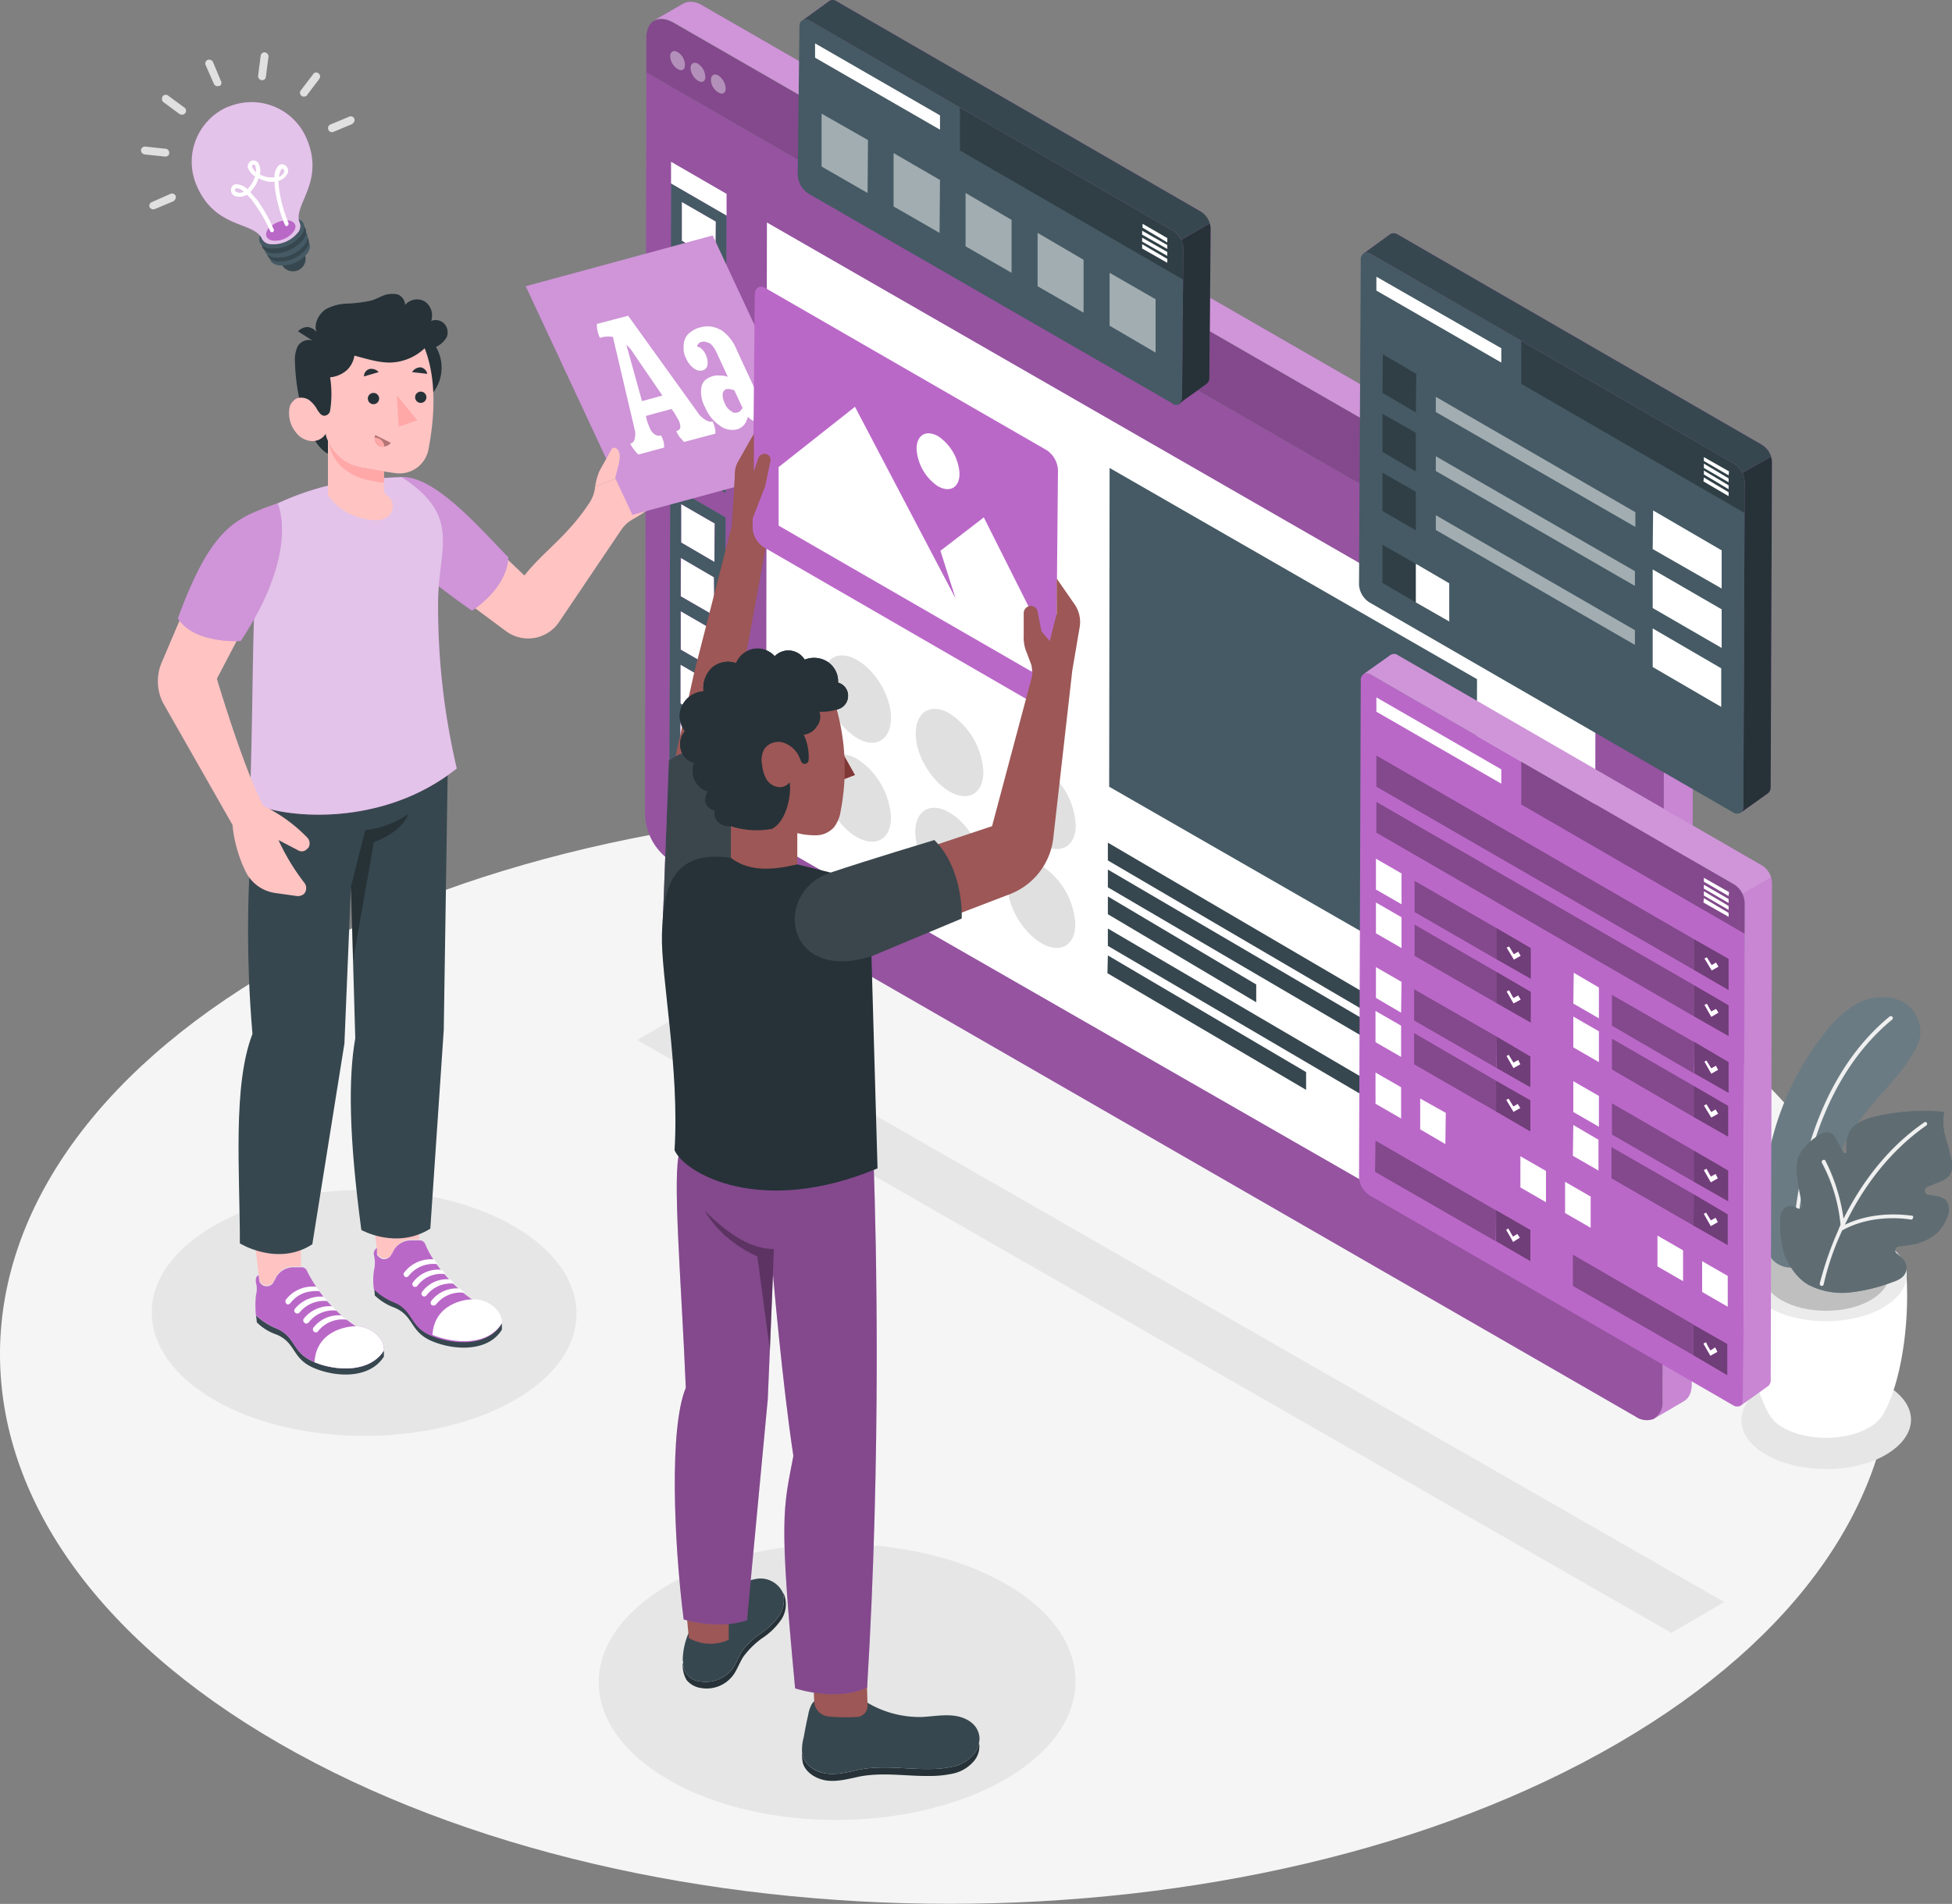 <svg xmlns="http://www.w3.org/2000/svg" viewBox="0 0 450 439"><rect x="0" y="0" width="450" height="439" fill="#808080" stroke="none"/><defs><style>.cls-1{fill:#f5f5f5;}.cls-2{fill:#e6e6e6;}.cls-3{fill:#37474f;}.cls-4{fill:#455a64;}.cls-5{fill:#ba68c8;}.cls-24,.cls-6{opacity:0.6;}.cls-11,.cls-14,.cls-24,.cls-27,.cls-7{fill:#fff;}.cls-8{fill:#e0e0e0;}.cls-9{fill:#ebebeb;}.cls-10{opacity:0.15;}.cls-11,.cls-13{opacity:0.2;}.cls-12{fill:#f0f0f0;}.cls-14,.cls-15,.cls-18{opacity:0.3;}.cls-16{opacity:0.39;}.cls-17{isolation:isolate;}.cls-19{opacity:0.5;}.cls-20{fill:#263238;}.cls-21{fill:none;}.cls-22{opacity:0.4;}.cls-23{fill:#ffc3c2;}.cls-25{fill:#ffa8a7;}.cls-26{fill:#9c5756;}.cls-27{opacity:0.1;}.cls-28{fill:#f28f8f;}.cls-29{fill:#803837;}</style></defs><g id="Character_2" data-name="Character 2"><path class="cls-1" d="M371.9,223.3c-85.5-49.3-223.6-49.3-308.5,0s-84.5,129.4,1,178.7,223.6,49.3,308.5,0S457.4,272.7,371.9,223.3Z"/><path class="cls-2" d="M407.2,319.4c7.7-4.5,20.1-4.5,27.7,0s7.5,11.5-.1,16-20.1,4.4-27.7,0S399.6,323.8,407.2,319.4Z"/><path class="cls-2" d="M118.4,282.7c-19.2-11.1-50.1-11.1-69.2,0s-18.9,29,.2,40.1,50.2,11,69.3,0S137.6,293.8,118.4,282.7Z"/><path class="cls-2" d="M154.3,365.3c21.5-12.4,56.3-12.4,77.7,0s21.2,32.6-.3,45-56.3,12.5-77.7,0S132.7,377.8,154.3,365.3Z"/><polygon class="cls-2" points="146.9 239.8 385.3 376.5 397.5 369.4 159.1 232.7 146.9 239.8"/><g id="freepik--light-bulb--inject-77"><g id="freepik--Idea--inject-77"><g id="freepik--light--inject-77"><path class="cls-3" d="M70.2,58.5A2.9,2.9,0,1,1,66.4,57a2.9,2.9,0,0,1,3.8,1.5Z"/><path class="cls-4" d="M64.4,61.2c-2.2-.3-2.9-1.9-1.6-3.7a7.6,7.6,0,0,1,6.4-2.7c2.2.3,2.9,1.9,1.6,3.7A7.6,7.6,0,0,1,64.4,61.2Z"/><path class="cls-3" d="M63.9,60.3c-2.3-.3-3-2-1.6-3.8a7.8,7.8,0,0,1,6.6-2.8c2.2.3,3,2,1.6,3.8A7.9,7.9,0,0,1,63.9,60.3Z"/><path class="cls-4" d="M63.4,59.4c-2.4-.3-3.1-2.1-1.7-3.9a8.1,8.1,0,0,1,6.8-2.9c2.4.3,3.1,2,1.7,3.9A8.1,8.1,0,0,1,63.4,59.4Z"/><path class="cls-3" d="M62.8,58.4c-2.4-.3-3.2-2.1-1.7-4.1a8.5,8.5,0,0,1,7-3c2.4.3,3.2,2.1,1.7,4.1A8.8,8.8,0,0,1,62.8,58.4Z"/><path class="cls-4" d="M62.3,57.3c-2.5-.3-3.3-2.1-1.8-4.1a8.6,8.6,0,0,1,7.2-3c2.4.3,3.2,2.1,1.7,4.1A8.4,8.4,0,0,1,62.3,57.3Z"/><path class="cls-5" d="M52.6,24.6a13.8,13.8,0,0,0-7.3,18.1h0C49.6,52.9,58.6,51,60.4,55.1a2.4,2.4,0,0,0,2,1.2,7.3,7.3,0,0,0,6.2-2.6,2.2,2.2,0,0,0,.5-2.3h0C67.4,47.3,75,42.1,70.7,32a13.8,13.8,0,0,0-18-7.4Z"/><g class="cls-6"><path class="cls-7" d="M52.6,24.6a13.8,13.8,0,0,0-7.3,18.1h0C49.6,52.9,58.6,51,60.4,55.1a2.4,2.4,0,0,0,2,1.2,7.3,7.3,0,0,0,6.2-2.6,2.2,2.2,0,0,0,.5-2.3h0C67.4,47.3,75,42.1,70.7,32a13.8,13.8,0,0,0-18-7.4Z"/></g><path class="cls-5" d="M63,55.5c-1.6-.2-2.1-1.4-1.2-2.7a6,6,0,0,1,4.7-2c1.6.3,2.1,1.4,1.1,2.7A5.4,5.4,0,0,1,63,55.5Z"/><path class="cls-7" d="M66.3,52.1a.5.5,0,0,1-.6-.2,33.9,33.9,0,0,1-2.2-7.7,16.4,16.4,0,0,1-.2-2.3,6.6,6.6,0,0,1-1.4,0,10.5,10.5,0,0,1-2.3-.8,6.5,6.5,0,0,1-1.1,2.2l-.8,1L59.2,46a33.8,33.8,0,0,1,3.9,6.9.4.4,0,0,1-.8.4,34.5,34.5,0,0,0-3.9-6.7,8,8,0,0,0-1.5-1.7,3.2,3.2,0,0,1-2.7.3,1.4,1.4,0,0,1-.9-1.7,1.2,1.2,0,0,1,.9-1A3.6,3.6,0,0,1,57,43.6a3.6,3.6,0,0,0,.8-.9,7.5,7.5,0,0,0,1-2,4.1,4.1,0,0,1-1.7-2.2,1.6,1.6,0,0,1,.8-1.4,1.4,1.4,0,0,1,1.6.4,3.6,3.6,0,0,1,.4,2.7,5.7,5.7,0,0,0,2.2.7h1.2a3.5,3.5,0,0,1,1-2.8,1.2,1.2,0,0,1,1.4,0,1.5,1.5,0,0,1,.6,1.9,3.3,3.3,0,0,1-2.1,1.7,17.9,17.9,0,0,0,.2,2.3,32.7,32.7,0,0,0,2.1,7.4.5.5,0,0,1-.2.6ZM54.4,43.4c-.1.1-.2.2-.2.3a.5.5,0,0,0,.4.6,1.8,1.8,0,0,0,1.6-.1,2.5,2.5,0,0,0-1.8-.8Zm9.9-2.6a2.5,2.5,0,0,0,1.2-1.1c0-.1.1-.5-.2-.7s-.3-.1-.4,0S64.4,39.8,64.3,40.8Zm-6-2.8a.5.5,0,0,0-.2.4h0a3,3,0,0,0,.9,1.3,3,3,0,0,0-.2-1.6.4.4,0,0,0-.5-.1Z"/></g><path class="cls-8" d="M50.7,19.8h-.2a.9.9,0,0,1-1.2-.5l-1.9-4.3a.9.9,0,0,1,.5-1.2h0a1,1,0,0,1,1.2.5l1.8,4.3A.9.9,0,0,1,50.7,19.8Z"/><path class="cls-8" d="M42.5,26.3a1.1,1.1,0,0,1-1.1,0l-3.8-2.8a1.1,1.1,0,0,1-.1-1.3.9.9,0,0,1,1.2-.2l3.8,2.8a.9.9,0,0,1,.2,1.3C42.6,26.1,42.6,26.2,42.5,26.3Z"/><path class="cls-8" d="M38.7,35.9a.8.8,0,0,1-.7.2l-4.7-.5a1,1,0,0,1-.8-1,.9.9,0,0,1,1-.8l4.7.5a.9.9,0,0,1,.8,1A.6.6,0,0,1,38.7,35.9Z"/><path class="cls-8" d="M40.2,46.2l-.2.2-4.3,1.8a1,1,0,0,1-1.2-.4h0a.9.9,0,0,1,.5-1.2h0l4.3-1.9a.9.9,0,0,1,1.2.5,1,1,0,0,1-.3,1Z"/><path class="cls-8" d="M81.4,28.4c0,.1-.1.1-.2.2l-4.3,1.8a.9.9,0,0,1-1.2-.5.9.9,0,0,1,.5-1.2l4.3-1.8a.9.9,0,0,1,1.2.5,1,1,0,0,1-.3,1Z"/><path class="cls-8" d="M70.6,22.1a.9.9,0,0,1-1.3-1.2l2.9-3.8a.8.8,0,0,1,1.2-.2h0a.9.9,0,0,1,.2,1.3h0l-2.8,3.7A.2.2,0,0,1,70.6,22.1Z"/><path class="cls-8" d="M61,18.3a.9.9,0,0,1-1.3-.2.7.7,0,0,1-.2-.6l.6-4.7a.9.9,0,0,1,1.1-.7,1,1,0,0,1,.7.9l-.6,4.7A.9.9,0,0,1,61,18.3Z"/></g></g><path class="cls-7" d="M402.5,293.9l18.5.6,18.5-.6c.8,12.5-1.6,25.3-5,31.5h0a8.4,8.4,0,0,1-3.7,3.8c-5.4,3.1-14.3,3.1-19.7,0a8.5,8.5,0,0,1-3.7-3.9C404.1,319.1,401.7,306.4,402.5,293.9Z"/><path class="cls-9" d="M407.9,286.3c-7.2,4.2-7.3,11-.1,15.2s19,4.2,26.3,0,7.3-11,0-15.2S415.2,282.1,407.9,286.3Z"/><path class="cls-8" d="M410.8,288c-5.7,3.3-5.7,8.6-.1,11.8s14.8,3.3,20.5,0,5.7-8.5.1-11.8S416.5,284.7,410.8,288Z"/><g class="cls-10"><path d="M410.8,288c-5.7,3.3-5.7,8.6-.1,11.8s14.8,3.3,20.5,0,5.7-8.5.1-11.8S416.5,284.7,410.8,288Z"/></g><path class="cls-4" d="M430.5,256c3-3.8,6.5-7.1,9.2-11.1s3.5-5.9,2.7-9.1a8,8,0,0,0-6.5-5.7,12.2,12.2,0,0,0-8.7,1.9,26.3,26.3,0,0,0-6.6,6.3A65.4,65.4,0,0,0,406.8,285c.2,1.9.5,3.9,1.8,5.4a5.6,5.6,0,0,0,5.5,1.7c5.1-1.5,4.4-8.4,5.2-12.4a55,55,0,0,1,5.8-15.7A53.4,53.4,0,0,1,430.5,256Z"/><path class="cls-11" d="M430.5,256c3-3.8,6.5-7.1,9.2-11.1s3.5-5.9,2.7-9.1a8,8,0,0,0-6.5-5.7,12.2,12.2,0,0,0-8.7,1.9,26.3,26.3,0,0,0-6.6,6.3A65.4,65.4,0,0,0,406.8,285c.2,1.9.5,3.9,1.8,5.4a5.6,5.6,0,0,0,5.5,1.7c5.1-1.5,4.4-8.4,5.2-12.4a55,55,0,0,1,5.8-15.7A53.4,53.4,0,0,1,430.5,256Z"/><path class="cls-12" d="M413.8,287c.2-.1.3-.2.3-.4.4-8.1,3-35.8,22.1-51.5a.5.5,0,0,0,.1-.6.5.5,0,0,0-.7-.1c-19.3,15.9-22,43.9-22.3,52.1,0,.3.1.5.4.5Z"/><path class="cls-4" d="M411,287.8c.6,3.2,3.3,7.2,6.2,8.6a17,17,0,0,0,9.4,1.6,39.9,39.9,0,0,0,9.5-2.3c1.5-.5,3.2-1.2,3.4-3.1a3.3,3.3,0,0,0-1.1-2.6l-1-.9a.9.9,0,0,1,.5-1.7l2.7-.4a11.8,11.8,0,0,0,5.7-2.5,9.3,9.3,0,0,0,2.6-3.9,3.9,3.9,0,0,0-.3-3.9,5.6,5.6,0,0,0-2.1-.9l-2.1-.3a1,1,0,0,1-.2-1.8l2.9-1.2a6.1,6.1,0,0,0,2.2-1.3,4.6,4.6,0,0,0,.5-4,51.8,51.8,0,0,0-1.4-5.3,12.8,12.8,0,0,1-.2-5.5,48.7,48.7,0,0,0-16.1,1.1,12.3,12.3,0,0,0-4.4,1.9c-1.8,1.5-2.2,3.6-2,6a.4.4,0,0,1-.8.2l-1.9-3.4a2.1,2.1,0,0,0-2.8-.9,12.1,12.1,0,0,0-4.2,3.3,7.1,7.1,0,0,0-1.8,5.4,54.2,54.2,0,0,0,1.3,7.9.7.7,0,0,1-1.1.7h-.1a2.2,2.2,0,0,0-1.7-.5c-1.7.2-2.1,1.8-2.2,3.2A29.1,29.1,0,0,0,411,287.8Z"/><path class="cls-13" d="M411,287.8c.6,3.2,3.3,7.2,6.2,8.6a17,17,0,0,0,9.4,1.6,39.9,39.9,0,0,0,9.5-2.3c1.5-.5,3.2-1.2,3.4-3.1a3.3,3.3,0,0,0-1.1-2.6l-1-.9a.9.9,0,0,1,.5-1.7l2.7-.4a11.8,11.8,0,0,0,5.7-2.5,9.3,9.3,0,0,0,2.6-3.9,3.9,3.9,0,0,0-.3-3.9,5.6,5.6,0,0,0-2.1-.9l-2.1-.3a1,1,0,0,1-.2-1.8l2.9-1.2a6.1,6.1,0,0,0,2.2-1.3,4.6,4.6,0,0,0,.5-4,51.8,51.8,0,0,0-1.4-5.3,12.8,12.8,0,0,1-.2-5.5,48.7,48.7,0,0,0-16.1,1.1,12.3,12.3,0,0,0-4.4,1.9c-1.8,1.5-2.2,3.6-2,6a.4.4,0,0,1-.8.2l-1.9-3.4a2.1,2.1,0,0,0-2.8-.9,12.1,12.1,0,0,0-4.2,3.3,7.1,7.1,0,0,0-1.8,5.4,54.2,54.2,0,0,0,1.3,7.9.7.7,0,0,1-1.1.7h-.1a2.2,2.2,0,0,0-1.7-.5c-1.7.2-2.1,1.8-2.2,3.2A29.1,29.1,0,0,0,411,287.8Z"/><path class="cls-11" d="M411,287.8c.6,3.2,3.3,7.2,6.2,8.6a17,17,0,0,0,9.4,1.6,39.9,39.9,0,0,0,9.5-2.3c1.5-.5,3.2-1.2,3.4-3.1a3.3,3.3,0,0,0-1.1-2.6l-1-.9a.9.9,0,0,1,.5-1.7l2.7-.4a11.8,11.8,0,0,0,5.7-2.5,9.3,9.3,0,0,0,2.6-3.9,3.9,3.9,0,0,0-.3-3.9,5.6,5.6,0,0,0-2.1-.9l-2.1-.3a1,1,0,0,1-.2-1.8l2.9-1.2a6.1,6.1,0,0,0,2.2-1.3,4.6,4.6,0,0,0,.5-4,51.8,51.8,0,0,0-1.4-5.3,12.8,12.8,0,0,1-.2-5.5,48.7,48.7,0,0,0-16.1,1.1,12.3,12.3,0,0,0-4.4,1.9c-1.8,1.5-2.2,3.6-2,6a.4.4,0,0,1-.8.2l-1.9-3.4a2.1,2.1,0,0,0-2.8-.9,12.1,12.1,0,0,0-4.2,3.3,7.1,7.1,0,0,0-1.8,5.4,54.2,54.2,0,0,0,1.3,7.9.7.7,0,0,1-1.1.7h-.1a2.2,2.2,0,0,0-1.7-.5c-1.7.2-2.1,1.8-2.2,3.2A29.1,29.1,0,0,0,411,287.8Z"/><path class="cls-12" d="M419.5,296a78.5,78.5,0,0,1,4.4-12.6.4.4,0,0,1,.1-.3l.3-.7a37.6,37.6,0,0,0-4.3-14.3.5.5,0,0,1,.2-.6c.2-.1.5-.1.6.1A42.7,42.7,0,0,1,425,281c3.7-7.4,9.6-16,18.6-22.2a.4.4,0,0,1,.6.1.5.5,0,0,1-.1.6c-9.3,6.5-15.2,15.4-18.8,22.9,7.3-3.5,15-2.1,15.4-2.1s.4.3.3.5-.1.4-.3.4h-.2c-.1,0-8.5-1.6-15.8,2.5a61,61,0,0,0-4.3,12.5.5.5,0,0,1-.3.3h-.2C419.7,296.5,419.5,296.2,419.5,296Z"/><path class="cls-5" d="M383.3,323l.3-179.1a13.8,13.8,0,0,0-6.2-10.8L155.3,5.2c-1.8-1-3.3-1.1-4.5-.5L157.4.9h0c1.2-.7,2.8-.7,4.6.4L384.1,129.2a13.8,13.8,0,0,1,6.2,10.8L390,319.1c0,1.9-.6,3.2-1.7,3.9h0l-.3.2-6.5,3.8A4.4,4.4,0,0,0,383.3,323Z"/><path class="cls-14" d="M157.4.9h0c1.2-.7,2.8-.7,4.6.4L384.1,129.2a13.8,13.8,0,0,1,4.8,5.3l-6.8,3.9a12.8,12.8,0,0,0-4.7-5.3L155.3,5.2c-1.8-1-3.3-1.1-4.5-.5Z"/><path class="cls-11" d="M390.3,140,390,319.1c0,1.9-.6,3.2-1.7,3.9h0l-.3.2-6.5,3.8a4.4,4.4,0,0,0,1.8-4l.3-179.1a11.4,11.4,0,0,0-1.5-5.5l6.8-3.9A12.5,12.5,0,0,1,390.3,140Z"/><path class="cls-5" d="M383.6,152l-.3,171a4.4,4.4,0,0,1-1.8,4,.1.1,0,0,0-.1.1h0a4.5,4.5,0,0,1-4.4-.5L154.9,198.7a13.5,13.5,0,0,1-6.2-10.8L149,16.7Z"/><path class="cls-13" d="M383.6,152l-.3,171a4.4,4.4,0,0,1-1.8,4,.1.1,0,0,0-.1.1h0a4.5,4.5,0,0,1-4.4-.5L154.9,198.7a13.5,13.5,0,0,1-6.2-10.8L149,16.7Z"/><polygon class="cls-7" points="176.6 193.4 176.8 51.3 367.8 161.1 367.6 303 176.6 193.4"/><polygon class="cls-4" points="255.7 181.4 255.8 107.9 340.5 156.6 340.3 230 255.7 181.4"/><path class="cls-5" d="M149,8.8c0-2,.7-3.4,1.8-4h0c1.2-.6,2.7-.5,4.5.5L377.4,133.1a13.8,13.8,0,0,1,6.2,10.8V152L149,16.7Z"/><path class="cls-15" d="M149,8.8c0-2,.7-3.4,1.8-4h0c1.2-.6,2.7-.5,4.5.5L377.4,133.1a13.8,13.8,0,0,1,6.2,10.8V152L149,16.7Z"/><g class="cls-16"><path class="cls-7" d="M165.6,17.4c-.9-.5-1.7-.1-1.7,1a3.4,3.4,0,0,0,1.7,2.9c.9.6,1.7.2,1.7-.9A4,4,0,0,0,165.6,17.4Z"/><path class="cls-7" d="M160.9,14.7c-.9-.5-1.7-.1-1.7,1a3.7,3.7,0,0,0,1.7,2.9c1,.6,1.7.2,1.7-.9A3.8,3.8,0,0,0,160.9,14.7Z"/><path class="cls-7" d="M156.2,12c-.9-.5-1.7-.1-1.7,1a3.7,3.7,0,0,0,1.7,2.9c1,.6,1.7.2,1.7-.9A3.5,3.5,0,0,0,156.2,12Z"/></g><polygon class="cls-7" points="164.9 75.8 164.9 84.7 164.9 75.8 164.9 75.8"/><polygon class="cls-7" points="164.9 88.2 157.1 83.7 157.1 83.7 164.9 88.2 164.8 97.1 164.8 97.1 164.9 88.2"/><polygon class="cls-7" points="157.1 96 164.8 100.5 164.8 100.5 157.1 96 157.1 96"/><polygon class="cls-7" points="164.7 145.4 156.9 140.9 156.9 140.9 164.7 145.4 164.7 145.4"/><polygon class="cls-7" points="157.2 55.5 164.9 60 157.2 55.5 157.2 55.5"/><polygon class="cls-7" points="160.5 60.9 164.9 63.5 164.9 72.4 164.9 63.5 160.5 60.9"/><polygon class="cls-7" points="157.1 67.9 164.9 72.4 157.1 67.9 157.1 67.9"/><polygon class="cls-7" points="157.1 80.2 164.9 84.7 157.1 80.2 157.1 80.2"/><polygon class="cls-7" points="160.2 155.2 164.7 157.7 164.6 166.7 164.6 166.7 164.7 157.7 160.2 155.2"/><polygon class="cls-7" points="157 116.2 164.8 120.7 164.8 120.7 157 116.2 157 116.2"/><polygon class="cls-7" points="157 128.6 164.7 133.1 164.7 133.1 157 128.6 157 128.6"/><polygon class="cls-7" points="157.1 71.3 164.9 75.8 164.9 84.7 157.1 80.2 157.1 71.3"/><polygon class="cls-7" points="164.8 97.1 157.1 92.6 157.1 83.7 164.9 88.2 164.8 97.1"/><polygon class="cls-7" points="157 128.6 164.7 133.1 164.7 142 156.9 137.5 157 128.6"/><polygon class="cls-7" points="164.7 154.3 156.9 149.8 156.9 140.9 164.7 145.4 164.7 154.3"/><polygon class="cls-7" points="157 116.2 164.8 120.7 164.7 129.6 157 125.1 157 116.2"/><path class="cls-5" d="M154.3,176l12.8,7.3.2-64-12.8-7.4Zm2.6-35.1,7.8,4.5h0v8.9l-7.8-4.5v-8.9Zm7.8-11.3-7.7-4.5v-8.9h0l7.8,4.5h0Zm0,12.4-7.8-4.5v-8.9h0l7.7,4.5h0Zm-.1,24.7h0l-7.7-4.5v-8.9l3.3,1.9,4.5,2.5v9Zm-7.8,7.8v-8.9l7.7,4.5V179Z"/><path class="cls-5" d="M154.5,106.4l12.8,7.3.2-64-12.8-7.4ZM164.9,60l-7.7-4.5h0V46.6l7.8,4.5Zm0,12.4-7.8-4.5h0V59l3.3,1.9,4.4,2.6Zm0,12.3-7.8-4.5h0V71.3l7.8,4.5h0Zm-.1,12.4h0l-7.7-4.5V83.7h0l7.8,4.5Zm0,12.3-7.8-4.5V96h0l7.7,4.5h0Z"/><path class="cls-4" d="M154.3,176l12.8,7.3.2-64-12.8-7.4Zm2.6-35.1,7.8,4.5h0v8.9l-7.8-4.5v-8.9Zm7.8-11.3-7.7-4.5v-8.9h0l7.8,4.5h0Zm0,12.4-7.8-4.5v-8.9h0l7.7,4.5h0Zm-.1,24.7h0l-7.7-4.5v-8.9l3.3,1.9,4.5,2.5v9Zm-7.8,7.8v-8.9l7.7,4.5V179Z"/><path class="cls-4" d="M154.5,106.4l12.8,7.3.2-64-12.8-7.4ZM164.9,60l-7.7-4.5h0V46.6l7.8,4.5Zm0,12.4-7.8-4.5h0V59l3.3,1.9,4.4,2.6Zm0,12.3-7.8-4.5h0V71.3l7.8,4.5h0Zm-.1,12.4h0l-7.7-4.5V83.7h0l7.8,4.5Zm0,12.3-7.8-4.5V96h0l7.7,4.5h0Z"/><polygon class="cls-7" points="157.1 67.9 157.2 59 160.5 60.9 164.9 63.5 164.9 72.4 157.1 67.9 157.1 67.9"/><polygon class="cls-7" points="154.7 42.3 154.7 37.3 167.5 44.7 167.5 49.7 154.7 42.3 154.7 42.3"/><polygon class="cls-7" points="157.2 55.5 157.2 46.6 165 51.1 164.9 60 157.2 55.5 157.2 55.5"/><polygon class="cls-7" points="157.1 96 157.1 96 164.8 100.5 164.8 100.5 164.8 109.4 157 104.9 157.1 96"/><polygon class="cls-7" points="156.9 162.2 156.9 153.3 160.2 155.2 164.7 157.7 164.6 166.7 164.6 166.7 156.9 162.2"/><polygon class="cls-7" points="164.6 170.1 164.6 179 156.8 174.5 156.9 165.6 164.6 170.1"/><polygon class="cls-3" points="320.8 232.6 320.8 236.7 255.4 198.4 255.4 194.3 320.8 232.6"/><g class="cls-17"><polygon class="cls-3" points="301.1 247.2 301.1 251.3 255.3 224.4 255.4 220.3 301.1 247.2"/><polygon class="cls-3" points="289.6 227 289.6 231.1 255.4 210.8 255.4 206.7 289.6 227"/><polygon class="cls-3" points="320.8 252.4 320.7 256.4 255.4 218.1 255.4 214.1 320.8 252.4"/><polygon class="cls-3" points="320.8 238.8 320.8 242.9 255.4 204.6 255.4 200.5 320.8 238.8"/></g><path class="cls-8" d="M197.6,175a17.2,17.2,0,0,1,7.8,13.5c0,5-3.5,7-7.9,4.5s-7.8-8.6-7.8-13.5S193.3,172.5,197.6,175Z"/><path class="cls-8" d="M197.6,152.2c4.4,2.5,7.9,8.6,7.8,13.5s-3.5,7-7.8,4.5a17.2,17.2,0,0,1-7.8-13.5C189.8,151.7,193.3,149.7,197.6,152.2Z"/><path class="cls-8" d="M218.9,164.5a17.2,17.2,0,0,1,7.8,13.5c0,5-3.5,7-7.8,4.5s-7.9-8.6-7.8-13.5S214.6,162,218.9,164.5Z"/><path class="cls-8" d="M240.1,199.6a17.2,17.2,0,0,1,7.8,13.5c0,4.9-3.5,6.9-7.8,4.4s-7.9-8.5-7.8-13.5S235.8,197.1,240.1,199.6Z"/><path class="cls-8" d="M240.2,176.8a17.2,17.2,0,0,1,7.8,13.5c0,4.9-3.6,6.9-7.9,4.4s-7.8-8.5-7.8-13.5S235.8,174.3,240.2,176.8Z"/><path class="cls-8" d="M218.8,187.3c4.4,2.5,7.9,8.5,7.8,13.5s-3.5,7-7.8,4.5-7.8-8.6-7.8-13.5S214.5,184.8,218.8,187.3Z"/><path class="cls-5" d="M406.1,102.5,322.3,54.1a1.8,1.8,0,0,0-1.7-.2h0l-6.2,4.5h0a1.8,1.8,0,0,1,1.7.2L399.9,107a5.1,5.1,0,0,1,2.3,4.1l-.3,74.8q0,1.2-.6,1.5h0l6.3-4.5h0a1.8,1.8,0,0,0,.6-1.5l.3-74.8A5,5,0,0,0,406.1,102.5Z"/><path class="cls-4" d="M401.9,185.9l.3-74.8a5.1,5.1,0,0,0-2.3-4.1L316.1,58.6a1.8,1.8,0,0,0-1.7-.2,1.7,1.7,0,0,0-.7,1.6l-.4,74.8a5.2,5.2,0,0,0,2.4,4.1l83.8,48.4a1.7,1.7,0,0,0,1.8.1Q401.9,187.1,401.9,185.9Z"/><g class="cls-18"><polygon points="326.4 113.4 326.4 122.3 318.7 117.8 318.7 109 326.4 113.4"/></g><g class="cls-18"><polygon points="326.4 130 326.4 138.9 318.7 134.4 318.7 125.6 326.4 130"/></g><polygon class="cls-7" points="334.1 134.5 334.1 143.3 326.4 138.9 326.4 130 334.1 134.5"/><g class="cls-19"><polygon class="cls-7" points="376.9 145.3 376.9 148.7 331 122.2 331 118.8 376.9 145.3"/></g><g class="cls-18"><polygon points="326.4 99.8 326.4 108.7 318.7 104.2 318.7 95.4 326.4 99.8"/></g><g class="cls-19"><polygon class="cls-7" points="377 118.1 377 121.5 331 95 331 91.5 377 118.1"/></g><g class="cls-19"><polygon class="cls-7" points="376.9 131.7 376.9 135.1 331 108.6 331 105.2 376.9 131.7"/></g><g class="cls-18"><polygon points="326.5 86.2 326.4 95.1 318.7 90.6 318.8 81.7 326.5 86.2"/></g><polygon class="cls-7" points="396.9 126.9 396.9 135.7 381 126.6 381.1 117.7 396.9 126.9"/><polygon class="cls-7" points="396.8 154.1 396.8 163 381 153.8 381 144.9 396.8 154.1"/><polygon class="cls-7" points="396.9 140.5 396.9 149.4 381 140.2 381 131.3 396.9 140.5"/><g class="cls-18"><path d="M399.9,107a5.1,5.1,0,0,1,2.3,4.1v7.2L350.7,88.5V78.6Z"/></g><polygon class="cls-7" points="346.1 80.3 317.3 63.8 317.3 67 346.1 83.6 346.1 80.3"/><polygon class="cls-7" points="392.8 105.4 392.8 106.3 398.5 109.6 398.6 108.7 392.8 105.4"/><polygon class="cls-7" points="392.7 111 398.5 114.4 398.5 113.5 392.8 110.1 392.7 111"/><polygon class="cls-7" points="392.8 107.9 398.5 111.2 398.5 110.3 392.8 106.9 392.8 107.9"/><polygon class="cls-7" points="392.8 109.4 398.5 112.8 398.5 111.9 392.8 108.5 392.8 109.4"/><path class="cls-3" d="M406.1,102.5,322.3,54.1a1.8,1.8,0,0,0-1.7-.2h0l-6.2,4.5h0a1.8,1.8,0,0,1,1.7.2L399.9,107a5.9,5.9,0,0,1,1.8,2l6.6-3.7A4.8,4.8,0,0,0,406.1,102.5Z"/><path class="cls-20" d="M401.7,109a5.8,5.8,0,0,1,.5,2.1l-.3,74.8q0,1.2-.6,1.5h0l6.3-4.5h0a1.8,1.8,0,0,0,.6-1.5l.3-74.8a5.9,5.9,0,0,0-.2-1.3Z"/><path class="cls-5" d="M276.7,48.7,192.9.3a1.5,1.5,0,0,0-1.7-.1h0L185,4.7h0a1.5,1.5,0,0,1,1.7.1l83.7,48.4a5.1,5.1,0,0,1,2.4,4.1l-.3,34.3a1.8,1.8,0,0,1-.7,1.5h0l6.4-4.6h0a1.6,1.6,0,0,0,.6-1.4l.3-34.3A5.4,5.4,0,0,0,276.7,48.7Z"/><path class="cls-4" d="M272.5,91.6l.3-34.3a5.1,5.1,0,0,0-2.4-4.1L186.7,4.8a1.5,1.5,0,0,0-1.7-.1c-.5.2-.7.7-.7,1.5l-.4,34.2a5.6,5.6,0,0,0,2.4,4.2l83.8,48.3a1.4,1.4,0,0,0,2.4-1.3Z"/><g class="cls-19"><polygon class="cls-7" points="200.1 32.3 200 44.5 189.4 38.4 189.4 26.2 200.1 32.3"/></g><g class="cls-19"><polygon class="cls-7" points="216.7 41.5 216.6 53.7 206 47.6 206 35.3 216.7 41.5"/></g><g class="cls-19"><polygon class="cls-7" points="233.2 50.7 233.2 62.9 222.6 56.8 222.6 44.5 233.2 50.7"/></g><g class="cls-19"><polygon class="cls-7" points="249.8 59.9 249.8 72.1 239.2 66 239.2 53.7 249.8 59.9"/></g><g class="cls-19"><polygon class="cls-7" points="266.4 69 266.4 81.3 255.8 75.1 255.8 62.9 266.4 69"/></g><g class="cls-18"><path d="M270.4,53.2a5.1,5.1,0,0,1,2.4,4.1v7.2L221.3,34.7V24.8Z"/></g><polygon class="cls-7" points="216.7 26.6 187.9 10 187.9 13.3 216.7 29.9 216.7 26.6"/><polygon class="cls-7" points="263.4 51.6 263.4 52.5 269.1 55.9 269.1 54.9 263.4 51.6"/><polygon class="cls-7" points="263.3 57.3 269.1 60.6 269.1 59.7 263.3 56.3 263.3 57.3"/><polygon class="cls-7" points="263.3 54.1 269.1 57.4 269.1 56.5 263.3 53.2 263.3 54.1"/><polygon class="cls-7" points="263.3 55.7 269.1 59 269.1 58.1 263.3 54.8 263.3 55.7"/><path class="cls-3" d="M276.7,48.7,192.9.3a1.5,1.5,0,0,0-1.7-.1h0L185,4.7h0a1.5,1.5,0,0,1,1.7.1l83.7,48.4a4.9,4.9,0,0,1,1.9,2.1l6.6-3.8A4.8,4.8,0,0,0,276.7,48.7Z"/><path class="cls-20" d="M272.3,55.3a4.9,4.9,0,0,1,.5,2l-.3,34.3a1.8,1.8,0,0,1-.7,1.5h0l6.4-4.6h0a1.6,1.6,0,0,0,.6-1.4l.3-34.3a5.9,5.9,0,0,0-.2-1.3Z"/><path class="cls-5" d="M406.1,199.5l-83.8-48.4a1.5,1.5,0,0,0-1.7-.1h0l-6.2,4.4h0a1.8,1.8,0,0,1,1.7.2L399.9,204a5.3,5.3,0,0,1,2.3,4.1l-.3,114.5q0,1.2-.6,1.5h0l6.3-4.5h0a1.8,1.8,0,0,0,.6-1.5l.3-114.5A5.1,5.1,0,0,0,406.1,199.5Z"/><path class="cls-5" d="M401.9,322.6l.3-114.5a5.3,5.3,0,0,0-2.3-4.1l-83.8-48.4a1.8,1.8,0,0,0-1.7-.2,1.7,1.7,0,0,0-.7,1.6l-.4,114.5a5.4,5.4,0,0,0,2.4,4.1L399.5,324a1.7,1.7,0,0,0,1.8.1Q401.9,323.8,401.9,322.6Z"/><g class="cls-18"><path d="M399.9,204a5.3,5.3,0,0,1,2.3,4.1v7.2l-51.5-29.8v-9.9Z"/></g><polygon class="cls-21" points="396 281.8 396 281.8 395.5 280.8 394.4 281.4 395.5 280.8 396 281.8"/><polygon class="cls-21" points="396.1 256.8 396.1 256.8 395.5 255.8 394.5 256.4 395.5 255.8 396.1 256.8"/><polygon class="cls-21" points="393.4 244.5 392.9 244.8 393.4 244.5 393.4 244.5"/><polygon class="cls-21" points="348.9 246.3 347.3 243.5 347.8 243.2 347.3 243.5 348.9 246.3 348.9 246.3"/><polygon class="cls-21" points="393.6 310.2 393.3 309.5 392.7 309.8 393.3 309.5 393.6 310.2"/><polygon class="cls-21" points="394.4 281.4 393.3 279.6 392.8 279.9 393.3 279.6 394.4 281.4"/><polygon class="cls-21" points="347.8 253.3 348.9 255.1 349.9 254.5 350.5 255.5 350.5 255.5 349.9 254.5 348.9 255.1 347.8 253.3 347.2 253.6 347.2 253.6 347.8 253.3"/><polygon class="cls-21" points="347.9 228.3 347.9 228.3 347.3 228.6 347.3 228.6 347.9 228.3"/><polygon class="cls-21" points="350.4 285.4 350.4 285.4 349.8 284.5 348.8 285.1 349.8 284.5 350.4 285.4"/><polygon class="cls-21" points="347.2 283.6 347.7 283.2 347.7 283.2 347.2 283.6 348.2 285.3 347.2 283.6"/><polygon class="cls-21" points="395.4 310.7 395.9 311.7 395.4 310.7 394.3 311.4 394.3 311.4 395.4 310.7"/><polygon class="cls-21" points="392.8 254.9 392.8 254.9 393.4 254.6 392.8 254.9"/><polygon class="cls-21" points="395.6 232.6 394.5 233.2 395.6 232.6 395.6 232.6"/><polygon class="cls-7" points="323 236.5 317.1 233.1 317.1 240.3 323 243.7 323 236.5"/><polygon class="cls-7" points="323.1 226.4 317.2 223 317.2 230.1 323 233.5 323.1 226.4"/><polygon class="cls-7" points="346.1 177.4 317.3 160.8 317.3 164.1 346.1 180.7 346.1 177.4"/><polygon class="cls-7" points="396.2 233.5 395.6 232.6 394.5 233.2 393.5 231.4 392.9 231.7 394.5 234.5 396.2 233.5"/><polygon class="cls-7" points="323.1 211.5 317.2 208.1 317.2 215.2 323.1 218.6 323.1 211.5"/><polygon class="cls-7" points="323.1 201.4 317.2 198 317.2 205.1 323.1 208.5 323.1 201.4"/><polygon class="cls-5" points="317.3 184.9 317.3 192 390.6 234.4 390.6 227.2 317.3 184.9"/><path class="cls-5" d="M390.6,234.4l7.9,4.5v-7.1l-7.9-4.6Zm2.9-3,1,1.8,1.1-.6h0l.6.9-1.7,1-1.6-2.8Z"/><polygon class="cls-5" points="317.3 174.2 317.3 181.4 390.6 223.7 390.6 216.6 317.3 174.2"/><polygon class="cls-7" points="396.2 222.9 395.6 221.9 394.6 222.5 393.5 220.7 392.9 221 394.6 223.8 396.2 222.9"/><path class="cls-5" d="M390.6,223.7l7.9,4.6v-7.2l-7.9-4.5Zm2.9-3,1.1,1.8,1-.6.6,1-1.6.9-1.7-2.8Z"/><polygon class="cls-7" points="350.6 220.4 350 219.4 349 220 347.9 218.2 347.3 218.5 349 221.3 350.6 220.4"/><path class="cls-5" d="M352.9,225.7v-7.1L345,214v7.2Zm-5-7.5L349,220l1-.6.6,1-1.6.9-1.7-2.8Z"/><polygon class="cls-5" points="326.1 220.4 345 231.3 345 231.3 345 231.3 345 224.1 326.1 213.2 326.1 220.4"/><polygon class="cls-5" points="345 214 326.1 203.1 326.1 210.3 345 221.2 345 214"/><polygon class="cls-7" points="348.9 231.4 350.6 230.5 350 229.5 348.9 230.1 347.9 228.3 347.3 228.6 348.9 231.4"/><path class="cls-5" d="M345,231.3l7.9,4.5v-7.1l-7.9-4.6h0v7.2Zm2.9-3h0l1,1.8,1.1-.6.6,1-1.7.9-1.6-2.8h0Z"/><path class="cls-5" d="M390.5,257.6l7.9,4.5V255l-7.9-4.6Zm2.3-2.7.6-.3,1.1,1.8,1-.6.6,1h0l-1.6.9-1.7-2.8Z"/><path class="cls-5" d="M390.5,272.5l7.9,4.5v-7.1l-7.9-4.6Zm2.9-3,1,1.8,1.1-.6.5,1-1.6.9-1.6-2.8Z"/><path class="cls-5" d="M390.4,282.6l7.9,4.5V280l-7.8-4.6Zm2.9-3,1.1,1.8,1.1-.6.5,1h0l-1.6.9-1.6-2.8Z"/><polygon class="cls-5" points="371.5 264.5 371.5 271.7 390.4 282.6 390.4 282.6 390.5 275.4 371.5 264.5"/><polygon class="cls-5" points="371.6 254.4 371.6 261.6 390.5 272.5 390.5 265.3 371.6 254.4"/><polygon class="cls-5" points="371.6 239.5 371.6 246.6 390.5 257.6 390.5 250.4 371.6 239.5"/><polygon class="cls-5" points="371.6 229.4 371.6 236.5 390.5 247.5 390.6 240.3 371.6 229.4"/><polygon class="cls-7" points="396.1 246.7 395.6 245.7 394.5 246.3 393.4 244.5 392.9 244.8 394.5 247.6 396.1 246.7"/><path class="cls-5" d="M390.6,240.3v7.2l7.9,4.5v-7.1l-7.8-4.6Zm2.8,4.2h0l1.1,1.8,1.1-.6.5,1-1.6.9-1.6-2.8Z"/><polygon class="cls-7" points="362.7 241.5 368.6 244.9 368.6 237.8 362.7 234.4 362.7 241.5"/><polygon class="cls-7" points="368.6 227.7 362.8 224.3 362.7 231.4 368.6 234.8 368.6 227.7"/><polygon class="cls-7" points="394.5 257.7 396.1 256.8 396.1 256.8 395.5 255.8 394.5 256.4 393.4 254.6 392.8 254.9 392.8 254.9 394.5 257.7"/><polygon class="cls-5" points="326 235.3 344.9 246.2 344.9 246.2 344.9 246.2 345 239 326 228.1 326 235.3"/><path class="cls-5" d="M344.9,246.2l7.9,4.5v-7.1L345,239v7.2Zm2.9-3,1.1,1.8,1.1-.6.5,1-1.6.9h0l-1.6-2.8Z"/><polygon class="cls-7" points="348.9 246.3 348.9 246.3 350.5 245.4 350 244.4 348.9 245 347.8 243.2 347.3 243.5 348.9 246.3"/><polygon class="cls-7" points="348.9 255.1 347.8 253.3 347.2 253.6 348.9 256.4 350.5 255.5 349.9 254.5 348.9 255.1"/><path class="cls-5" d="M344.9,256.3h0l7.9,4.6v-7.2l-7.9-4.5h0Zm2.9-3,1.1,1.8,1-.6.6,1h0l-1.6.9-1.7-2.8h0Z"/><polygon class="cls-7" points="333.2 263.8 333.3 256.6 327.4 253.3 327.4 260.4 333.2 263.8"/><polygon class="cls-5" points="326 245.4 344.9 256.3 344.9 256.3 344.9 249.2 344.9 249.2 326 238.2 326 245.4"/><polygon class="cls-5" points="344.9 279.1 344.9 279.1 317.1 263 317 270.2 344.8 286.2 344.9 279.1 344.9 279.1"/><polygon class="cls-7" points="348.2 285.3 348.8 286.4 350.4 285.4 349.8 284.5 348.8 285.1 347.7 283.2 347.2 283.6 348.2 285.3"/><path class="cls-5" d="M344.9,279.1v7.1h0l7.9,4.6v-7.2l-7.8-4.5Zm2.8,4.1h0l1.1,1.9,1-.6.6.9h0l-1.6,1-.6-1.1-1-1.7Z"/><polygon class="cls-5" points="390.4 305.4 362.6 289.3 362.6 296.5 390.4 312.5 390.4 312.5 390.4 312.5 390.4 305.4"/><polygon class="cls-15" points="317.3 184.9 317.3 192 390.6 234.4 390.6 227.2 317.3 184.9"/><polygon class="cls-15" points="317.3 174.2 317.3 181.4 390.6 223.7 390.6 216.6 317.3 174.2"/><polygon class="cls-15" points="326.1 220.4 345 231.3 345 231.3 345 231.3 345 224.1 326.1 213.2 326.1 220.4"/><polygon class="cls-15" points="345 214 326.1 203.1 326.1 210.3 345 221.2 345 214"/><polygon class="cls-15" points="371.5 264.5 371.5 271.7 390.4 282.6 390.4 282.6 390.5 275.4 371.5 264.5"/><polygon class="cls-15" points="371.6 254.4 371.6 261.6 390.5 272.5 390.5 265.3 371.6 254.4"/><polygon class="cls-15" points="371.6 239.5 371.6 246.6 390.5 257.6 390.5 250.4 371.6 239.5"/><polygon class="cls-15" points="371.6 229.4 371.6 236.5 390.5 247.5 390.6 240.3 371.6 229.4"/><polygon class="cls-15" points="326 235.3 344.9 246.2 344.9 246.2 344.9 246.2 345 239 326 228.1 326 235.3"/><polygon class="cls-15" points="326 245.4 344.9 256.3 344.9 256.3 344.9 249.2 344.9 249.2 326 238.2 326 245.4"/><polygon class="cls-15" points="344.9 279.1 344.9 279.1 317.1 263 317 270.2 344.8 286.2 344.9 279.1 344.9 279.1"/><polygon class="cls-15" points="390.4 305.4 362.6 289.3 362.6 296.5 390.4 312.5 390.4 312.5 390.4 312.5 390.4 305.4"/><path class="cls-5" d="M390.4,305.4v7.1h0l7.8,4.6v-7.2l-7.9-4.5Zm2.9,4.1.3.7.7,1.2,1.1-.7.5,1-1.6.9-1.6-2.8Z"/><path class="cls-22" d="M390.6,234.4l7.9,4.5v-7.1l-7.9-4.6Zm2.9-3,1,1.8,1.1-.6h0l.6.9-1.7,1-1.6-2.8Z"/><path class="cls-22" d="M390.6,223.7l7.9,4.6v-7.2l-7.9-4.5Zm2.9-3,1.1,1.8,1-.6.6,1-1.6.9-1.7-2.8Z"/><path class="cls-22" d="M352.9,225.7v-7.1L345,214v7.2Zm-5-7.5L349,220l1-.6.6,1-1.6.9-1.7-2.8Z"/><path class="cls-22" d="M345,231.3l7.9,4.5v-7.1l-7.9-4.6h0v7.2Zm2.9-3h0l1,1.8,1.1-.6.6,1-1.7.9-1.6-2.8h0Z"/><path class="cls-22" d="M390.5,257.6l7.9,4.5V255l-7.9-4.6Zm2.3-2.7.6-.3,1.1,1.8,1-.6.6,1h0l-1.6.9-1.7-2.8Z"/><path class="cls-22" d="M390.5,272.5l7.9,4.5v-7.1l-7.9-4.6Zm2.9-3,1,1.8,1.1-.6.5,1-1.6.9-1.6-2.8Z"/><path class="cls-22" d="M390.4,282.6l7.9,4.5V280l-7.8-4.6Zm2.9-3,1.1,1.8,1.1-.6.5,1h0l-1.6.9-1.6-2.8Z"/><path class="cls-22" d="M390.6,240.3v7.2l7.9,4.5v-7.1l-7.8-4.6Zm2.8,4.2h0l1.1,1.8,1.1-.6.5,1-1.6.9-1.6-2.8Z"/><path class="cls-22" d="M344.9,246.2l7.9,4.5v-7.1L345,239v7.2Zm2.9-3,1.1,1.8,1.1-.6.5,1-1.6.9h0l-1.6-2.8Z"/><path class="cls-22" d="M344.9,256.3h0l7.9,4.6v-7.2l-7.9-4.5h0Zm2.9-3,1.1,1.8,1-.6.6,1h0l-1.6.9-1.7-2.8h0Z"/><path class="cls-22" d="M344.9,279.1v7.1h0l7.9,4.6v-7.2l-7.8-4.5Zm2.8,4.1h0l1.1,1.9,1-.6.6.9h0l-1.6,1-.6-1.1-1-1.7Z"/><path class="cls-22" d="M390.4,305.4v7.1h0l7.8,4.6v-7.2l-7.9-4.5Zm2.9,4.1.3.7.7,1.2,1.1-.7.5,1-1.6.9-1.6-2.8Z"/><polygon class="cls-7" points="395.9 311.7 395.4 310.7 394.3 311.4 394.3 311.4 393.6 310.2 393.3 309.5 392.7 309.8 394.3 312.6 395.9 311.7"/><polygon class="cls-7" points="362.6 266.5 368.5 269.9 368.5 262.8 362.7 259.4 362.6 266.5"/><polygon class="cls-7" points="362.7 256.4 368.6 259.8 368.6 252.7 362.7 249.3 362.7 256.4"/><polygon class="cls-7" points="396 271.7 395.5 270.7 394.4 271.3 393.4 269.5 392.8 269.8 394.4 272.6 396 271.7"/><polygon class="cls-7" points="396 281.8 396 281.8 395.5 280.8 394.4 281.4 393.3 279.6 392.8 279.9 394.4 282.7 396 281.8"/><polygon class="cls-7" points="323 250.7 317.1 247.3 317.1 254.5 323 257.9 323 250.7"/><polygon class="cls-7" points="350.5 273.8 356.4 277.2 356.4 270 350.5 266.6 350.5 273.8"/><polygon class="cls-7" points="360.8 279.7 366.7 283.1 366.7 275.9 360.8 272.5 360.8 279.7"/><polygon class="cls-7" points="382.1 284.9 382.1 292 388 295.4 388 288.3 382.1 284.9"/><polygon class="cls-7" points="392.4 297.9 398.3 301.3 398.3 294.2 392.4 290.8 392.4 297.9"/><polygon class="cls-7" points="392.8 202.4 392.8 203.3 398.5 206.6 398.6 205.7 392.8 202.4"/><polygon class="cls-7" points="392.7 208.1 398.5 211.4 398.5 210.5 392.8 207.1 392.7 208.1"/><polygon class="cls-7" points="392.8 204.9 398.5 208.2 398.5 207.3 392.8 204 392.8 204.9"/><polygon class="cls-7" points="392.8 206.5 398.5 209.8 398.5 208.9 392.8 205.5 392.8 206.5"/><path class="cls-14" d="M406.1,199.5l-83.8-48.4a1.5,1.5,0,0,0-1.7-.1h0l-6.2,4.4h0a1.8,1.8,0,0,1,1.7.2L399.9,204a5.4,5.4,0,0,1,1.8,2.1l6.6-3.8A4.8,4.8,0,0,0,406.1,199.5Z"/><path class="cls-11" d="M401.7,206.1a4.9,4.9,0,0,1,.5,2l-.3,114.5q0,1.2-.6,1.5h0l6.3-4.5h0a1.8,1.8,0,0,0,.6-1.5l.3-114.5a5.9,5.9,0,0,0-.2-1.3Z"/><path class="cls-23" d="M155.3,106.3s.7-3-1.1-3.3c0,0,1.5-3.4-.4-4s-4.5,6-7.5,8.7c-.5.6-3.9,3.7-4.4,2.7h0l-4.7,1.8a8.1,8.1,0,0,1-1.3,3.7c-5,7.7-10.8,11.4-15,16.8l-4.2-4-7.9,11,7.8,5.8a8.6,8.6,0,0,0,12.3-2.1l14.3-21.2a7.6,7.6,0,0,1,2.4-2.3c2.3-1.3,6.6-4,8.3-6S156.4,108.2,155.3,106.3Z"/><path class="cls-5" d="M92.5,110c7.9-.4,18.7,12.5,24.7,18.5-.4,7.4-8.4,12.3-8.4,12.3a187.5,187.5,0,0,1-16.3-12.7Z"/><path class="cls-14" d="M92.5,110c7.9-.4,18.7,12.5,24.7,18.5-.4,7.4-8.4,12.3-8.4,12.3a187.5,187.5,0,0,1-16.3-12.7Z"/><polygon class="cls-5" points="164.3 54.3 188.9 107 145.8 118.7 121.2 66 164.3 54.3"/><g class="cls-18"><polygon class="cls-7" points="164.3 54.3 188.9 107 145.8 118.7 121.2 66 164.3 54.3"/></g><path class="cls-7" d="M177.3,93.7l.6,1.3a2,2,0,0,1-.6,1.5,2.9,2.9,0,0,1-1.4.8,2.7,2.7,0,0,1-2.3-.3,4.7,4.7,0,0,1-1.2-.9,4.8,4.8,0,0,1-.8,1.8,3.4,3.4,0,0,1-1.7,1.1,4.7,4.7,0,0,1-3.6-.6l-.4-.3a9.1,9.1,0,0,1-3.3-4.1,7.2,7.2,0,0,1-.9-4.7c.2-1.3,1.1-2.1,2.7-2.6a4.7,4.7,0,0,1,1.7-.1,4.7,4.7,0,0,1,1.7.3l-2.6-5.6a5.9,5.9,0,0,0-1.6-2.2h-.2a2.3,2.3,0,0,0-1.6-.3,1.4,1.4,0,0,0-1.1,1.1l.6.2.5.4a3.8,3.8,0,0,1,.9,1.3,4.3,4.3,0,0,1,.4,2.4,1.5,1.5,0,0,1-1.1,1.2,2.3,2.3,0,0,1-1.8-.3l-.3-.2a5.6,5.6,0,0,1-1.7-2.2,5.1,5.1,0,0,1-.6-2.9,4.1,4.1,0,0,1,.9-2.6,5.9,5.9,0,0,1,2.9-1.7,6,6,0,0,1,4.6.5h.1a9.8,9.8,0,0,1,3.7,4.6l5.1,11a3.5,3.5,0,0,0,1.5,1.8A1.6,1.6,0,0,0,177.3,93.7Zm-6.6,1,.5-.6L169.3,90l-1-.3h-.8a1.3,1.3,0,0,0-.9,1.1,4,4,0,0,0,.5,2.2,3.4,3.4,0,0,0,1.3,1.7l.3.2a1.3,1.3,0,0,0,1.3.2,1,1,0,0,0,.7-.4"/><path class="cls-7" d="M164.8,98.7a3,3,0,0,1,.1,1.3l-7.2,1.9-1-1.1a6.4,6.4,0,0,1-.8-1.4q1.5-.3.6-2.4l-1.1-1.9-.6-.8-5.9,1.6.2.9a16.7,16.7,0,0,0,.7,1.9,3.1,3.1,0,0,0,1.2,1.5,1.7,1.7,0,0,0,1.4.2,9.4,9.4,0,0,1,.6,1.5,6.2,6.2,0,0,1,.1,1.3l-5.9,1.6a5.2,5.2,0,0,1-1-1.1,6.7,6.7,0,0,1-.9-1.4,1.3,1.3,0,0,0,1-1.1,4,4,0,0,0,0-2.2l-5-21.3a6.3,6.3,0,0,0-3,.2,6.9,6.9,0,0,1-.7-3.2l7.2-1.9,15.9,22.1a5.7,5.7,0,0,0,1.9,1.9,2.3,2.3,0,0,0,1.7.4A8.8,8.8,0,0,1,164.8,98.7ZM148,92.5l4.7-1.3L146,81.4a7.7,7.7,0,0,0-1.6-1.9l3.6,13"/><path class="cls-23" d="M96.6,278.4c-.1,3.4,0,7.4,0,7.4H94.7a4.6,4.6,0,0,0-4.2,3.1h-.1a1.9,1.9,0,0,1-2.2,1.2h0a2.9,2.9,0,0,1-1.2-1l-1-8.5Z"/><path class="cls-3" d="M99.5,307.8c5.1,2.1,13,2.6,16.2-2.7v1.5c-3.2,5.2-11.1,4.8-16.2,2.6s-4-5.8-8.6-7.7a12.9,12.9,0,0,1-4.5-2.8c0-.5-.1-1-.1-1.6a14,14,0,0,0,4.6,3C95.5,302,94.4,305.6,99.5,307.8Z"/><path class="cls-5" d="M86.3,292.5a7.1,7.1,0,0,0-.1-3.1,1.6,1.6,0,0,1,.3-1.3l.4-.4v1.6a2.9,2.9,0,0,0,1.2,1,1.9,1.9,0,0,0,2.2-1.2h.1a4.6,4.6,0,0,1,4.2-3.1h2a1.4,1.4,0,0,1,1.4.8c2,5,7.2,10.5,11.1,13,2.9-.1,6.5,2.3,6.5,5.2v.3c-3.2,5.3-11.1,4.8-16.2,2.7s-4-5.8-8.6-7.7a14,14,0,0,1-4.6-3A14.1,14.1,0,0,1,86.3,292.5Z"/><path class="cls-7" d="M96.2,296.5a.6.6,0,1,1-1-.8,7.2,7.2,0,0,1,6.7-2.9l.8,1A6.8,6.8,0,0,0,96.2,296.5Z"/><path class="cls-7" d="M94.2,294.2c-.3.3-.7.4-.9.1a.6.6,0,0,1-.1-.9,7.7,7.7,0,0,1,6.9-3,10.5,10.5,0,0,0,.8,1.1A7.2,7.2,0,0,0,94.2,294.2Z"/><path class="cls-7" d="M98.3,298.7a.6.6,0,0,1-1-.8,7.1,7.1,0,0,1,6.5-2.9l1,1A7.1,7.1,0,0,0,98.3,298.7Z"/><path class="cls-7" d="M109.2,299.6c2.9-.1,6.5,2.3,6.5,5.2v.3c-3.2,5.2-10.8,4.8-16,2.7C100.1,300.8,106.9,299.5,109.2,299.6Z"/><path class="cls-7" d="M100.5,300.8a.8.8,0,0,1-1,.1.7.7,0,0,1-.1-.9,7.4,7.4,0,0,1,6.6-2.9l1.2,1A7.2,7.2,0,0,0,100.5,300.8Z"/><path class="cls-23" d="M69.4,284.7c-.1,3.3,0,7.3,0,7.3H67.5a4.6,4.6,0,0,0-4.2,3.1h-.1a1.8,1.8,0,0,1-2.3,1.2h0a1.8,1.8,0,0,1-1.1-1l-1-8.4Z"/><path class="cls-3" d="M72.3,314c5.1,2.2,12.9,2.6,16.2-2.6v1.4c-3.3,5.2-11.1,4.8-16.2,2.6s-4-5.8-8.6-7.7a11.7,11.7,0,0,1-4.5-2.8,11.5,11.5,0,0,0-.2-1.6,15.9,15.9,0,0,0,4.7,3C68.3,308.2,67.2,311.8,72.3,314Z"/><path class="cls-5" d="M59,298.7a5.7,5.7,0,0,0,0-3,2.2,2.2,0,0,1,.2-1.4l.4-.3.2,1.5a1.8,1.8,0,0,0,1.1,1,1.8,1.8,0,0,0,2.3-1.2h.1a4.6,4.6,0,0,1,4.2-3.1h1.9a1.4,1.4,0,0,1,1.4.9A32.9,32.9,0,0,0,82,305.8c2.9-.1,6.5,2.3,6.5,5.3v.3c-3.3,5.2-11.1,4.8-16.2,2.6s-4-5.8-8.6-7.7a15.9,15.9,0,0,1-4.7-3A23.3,23.3,0,0,1,59,298.7Z"/><path class="cls-7" d="M69,302.7a.7.7,0,0,1-1.1-.8,7.6,7.6,0,0,1,6.7-2.9l.9,1A7.3,7.3,0,0,0,69,302.7Z"/><path class="cls-7" d="M66.9,300.5a.6.6,0,0,1-.9.1c-.2-.3-.3-.7-.1-.9a7.7,7.7,0,0,1,7-3l.8,1C71.2,297.6,68.9,298,66.9,300.5Z"/><path class="cls-7" d="M71.1,305c-.3.2-.7.3-.9,0a.7.7,0,0,1-.2-.9,7.6,7.6,0,0,1,6.6-2.9l1,1A7.1,7.1,0,0,0,71.1,305Z"/><path class="cls-7" d="M82,305.8c2.9-.1,6.5,2.3,6.5,5.3v.3c-3.2,5.1-10.9,4.8-16,2.7C72.9,307,79.7,305.8,82,305.8Z"/><path class="cls-7" d="M73.2,307.1a.7.7,0,0,1-1-.9,7.4,7.4,0,0,1,6.5-2.9l1.3,1A7.2,7.2,0,0,0,73.2,307.1Z"/><path class="cls-3" d="M103.3,172.2l-1,65.3-3.1,45.8c-7.8,4.9-15.9.3-15.9.3-2.9-21.7-3-35.1-1.4-44.2l-1-34.9-1.5,36.1L72,286.9c-8,5.2-16.7-.2-16.7-.2,0-16.6-1.7-36.4,2.9-48.3-3.2-37.1,2.2-65.5,2.2-65.5Z"/><path class="cls-15" d="M84.2,191.4l-3.3,13.1.5,16.9,4.8-27.2c7-2.7,7.9-6.5,7.9-6.5A21.4,21.4,0,0,1,84.2,191.4Z"/><path class="cls-5" d="M63.5,116.3c11.3-5.3,19.8-5.9,29.1-6.3,13.8,8.9,8.6,16.3,8.4,28.3a163.2,163.2,0,0,0,4.3,38.9c-18.2,14.5-42.2,11.1-47.7,7.6C58.9,149.3,57.3,118.9,63.5,116.3Z"/><path class="cls-24" d="M63.5,116.3c11.3-5.3,19.8-5.9,29.1-6.3,13.8,8.9,8.6,16.3,8.4,28.3a163.2,163.2,0,0,0,4.3,38.9c-18.2,14.5-42.2,11.1-47.7,7.6C58.9,149.3,57.3,118.9,63.5,116.3Z"/><path class="cls-20" d="M97.9,92.4A9.4,9.4,0,0,0,100.5,80a5.6,5.6,0,0,0,2.5-2.3,3,3,0,0,0-.6-3.1,2.8,2.8,0,0,0-3-.6,3.9,3.9,0,0,0-1.5-4.5,3.6,3.6,0,0,0-4.5.8,2.7,2.7,0,0,0-1.7-2.4,5.8,5.8,0,0,0-3.2.2c-1,.4-1.9.9-2.9,1.2a31.9,31.9,0,0,1-5.4.7,11,11,0,0,0-5.1,1.3c-1.5,1-2.9,3.3-2.1,5.3a3,3,0,0,0-2.1-1.2,3.2,3.2,0,0,0-2.2,1L72,78.5a3,3,0,0,0-3.4,1.4,7.4,7.4,0,0,0-.6,3.6,46.1,46.1,0,0,0,2.5,13.8c.8,2.4,2.9,6.3,5.1,7.3Z"/><path class="cls-23" d="M97.9,80.3a12,12,0,0,1-8,3.3c-2.8,0-5.5-.9-8.2-1.6a5.7,5.7,0,0,1-1.8,3.4A6.8,6.8,0,0,1,76.1,87a24.9,24.9,0,0,1,0,7.7,1.4,1.4,0,0,1-1,1.1c-.9.3-1.5-.6-2-1.4a6.7,6.7,0,0,0-1.9-2.2,3.3,3.3,0,0,0-2.9-.3,3.8,3.8,0,0,0-1.5,1.8,7,7,0,0,0-.1,2.5,6.9,6.9,0,0,0,1.6,3.6,4.9,4.9,0,0,0,3.5,1.9,3.6,3.6,0,0,0,3.3-1.7v.2a5.6,5.6,0,0,0,.4,1.2,9.9,9.9,0,0,0,7.3,6.3l5.6,1,2.8.4a6.8,6.8,0,0,0,7.6-5.6C100.2,96.1,100.7,87.5,97.9,80.3Z"/><path class="cls-23" d="M75.6,101.4v12.8a13.7,13.7,0,0,0,10.3,5.7,4.8,4.8,0,0,0,3.7-.9,3.1,3.1,0,0,0-.4-4.8,1.7,1.7,0,0,1-.7-1.3v-4.2l-5.6-1A9.9,9.9,0,0,1,75.6,101.4Z"/><path class="cls-25" d="M84.1,110.5a33.9,33.9,0,0,0,4.4.8v-2.6l-5.6-1a10.1,10.1,0,0,1-7.1-5.7,10.2,10.2,0,0,0,2.6,5.3A12.4,12.4,0,0,0,84.1,110.5Z"/><polygon class="cls-25" points="91.5 91.2 96.2 96.9 91.9 98.4 91.5 91.2"/><path class="cls-20" d="M84.8,91.9a1.3,1.3,0,0,0,1.3,1.3,1.3,1.3,0,0,0,1.3-1.3,1.3,1.3,0,0,0-2.6,0Z"/><path class="cls-20" d="M95.7,91.6A1.3,1.3,0,0,0,97,92.9a1.3,1.3,0,1,0-1.3-1.3Z"/><path class="cls-20" d="M95,85.8l3.5.4A1.9,1.9,0,0,0,97,84.7,2.3,2.3,0,0,0,95,85.8Z"/><path class="cls-20" d="M87.3,85.8l-3.4,1a1.8,1.8,0,0,1,1.2-1.7A2.3,2.3,0,0,1,87.3,85.8Z"/><path class="cls-25" d="M86.5,100.3l3.6,1.8a2.3,2.3,0,0,1-2.7.7A2.1,2.1,0,0,1,86.5,100.3Z"/><path class="cls-15" d="M86.5,100.3l3.6,1.8a2.3,2.3,0,0,1-2.7.7A2.1,2.1,0,0,1,86.5,100.3Z"/><path class="cls-25" d="M88.6,103a2.5,2.5,0,0,1-1.2-.2,2,2,0,0,1-1-1.9,2.4,2.4,0,0,1,1.4.5A2.1,2.1,0,0,1,88.6,103Z"/><path class="cls-23" d="M53.6,190.2l-16-28.1a11,11,0,0,1-.3-9.4l8.9-20.9a27,27,0,0,1,15.5-14.9l2.3-.8c1.2,12.5-2.6,18.6-14,40.4,0,0,6,20.3,10.7,29.3a35.6,35.6,0,0,1,10.2,7.4,1.9,1.9,0,0,1,.1,2.4h-.1a1.6,1.6,0,0,1-2.1.5l-4.6-2.4a50.3,50.3,0,0,0,6,9.9,2,2,0,0,1-.1,2.5h0a2.2,2.2,0,0,1-1.7.5l-5-.7a9,9,0,0,1-6.8-5A31.1,31.1,0,0,1,53.6,190.2Z"/><path class="cls-5" d="M64,116.1c-9.8,3.3-15.3,5.5-23,26.5,3.9,6,14.5,5.2,14.5,5.2C69.3,126.9,64,116.1,64,116.1Z"/><path class="cls-14" d="M64,116.1c-9.8,3.3-15.3,5.5-23,26.5,3.9,6,14.5,5.2,14.5,5.2C69.3,126.9,64,116.1,64,116.1Z"/><path class="cls-23" d="M141.9,110.4a3.4,3.4,0,0,1,.1-.9c.7-2.6,1.5-5.1.1-6.1a.8.8,0,0,0-1.2.3c-.6,1.2-1.9,3.4-2.7,4.9a14.2,14.2,0,0,0-1,3.6l4.7-1.8Z"/><polygon class="cls-26" points="173.9 118.1 177.4 121.3 171.3 154.8 167.6 176.6 154.9 178.1 160.1 154.8 170 116.2 173.9 118.1"/><path class="cls-5" d="M168.8,173.9c-8.8-3.3-14.6,1.4-14.6,1.4l-1.4,37.3,15.7-8.9Z"/><path class="cls-20" d="M168.8,173.9c-8.8-3.3-14.6,1.4-14.6,1.4l-1.4,37.3,15.7-8.9Z"/><path class="cls-27" d="M168.8,173.9c-8.8-3.3-14.6,1.4-14.6,1.4l-1.4,37.3,15.7-8.9Z"/><path class="cls-5" d="M176.6,66.5c-1.4-.9-2.6-.2-2.6,1.5l-.5,53.7a5.7,5.7,0,0,0,2.6,4.5l64.7,37.4c1.4.8,2.6.1,2.6-1.6l.5-53.7a5.9,5.9,0,0,0-2.6-4.5Z"/><g class="cls-17"><polygon class="cls-7" points="197.1 93.8 179.5 107.7 179.5 121.2 237.9 154.9 237.9 141.4 226.8 119.3 216.8 127 220.3 138 215.2 128.3 197.1 93.8"/><path class="cls-7" d="M216.3,100.6c-2.8-1.6-5-.3-5,2.9a11.2,11.2,0,0,0,4.9,8.6c2.8,1.6,5,.3,5-2.9A11.2,11.2,0,0,0,216.3,100.6Z"/></g><path class="cls-26" d="M214.9,195.1l13.8-4.6,9.2-34.5a5.4,5.4,0,0,0-.3-3.1l-.9-2.4a8.9,8.9,0,0,1-.7-4v-5.2a1.7,1.7,0,0,1,1.6-1.6h0a1.6,1.6,0,0,1,1.6,1.3l.9,4.6,1.9,2.2,1.6-6.3v-8.1l4.1,5.9a7.2,7.2,0,0,1,1.2,5.3l-1.7,10-4.4,38.8a15.8,15.8,0,0,1-9.8,12.7l-14.6,5.6Z"/><path class="cls-20" d="M185.1,405c.8,2.4,3.4,3.8,5.9,4s4.9-.5,7.3-1c5.5-1,10.8,0,16.2-.1a24.8,24.8,0,0,0,5.4-.6,8.7,8.7,0,0,0,4.5-2.7,5.2,5.2,0,0,0,1.3-2.8,5.2,5.2,0,0,1-1.3,4.4,8.7,8.7,0,0,1-4.5,2.7,24.8,24.8,0,0,1-5.4.6c-5.4.1-10.7-.9-16.2.1-2.4.5-4.9,1.2-7.3,1s-5.1-1.6-5.9-4a10.1,10.1,0,0,1-.2-2.5C185,404.4,185,404.7,185.1,405Z"/><path class="cls-3" d="M185.3,400.5c.3-1.7.6-3.3,1-5a8.1,8.1,0,0,1,.8-2.5,2.6,2.6,0,0,1,2.2-1.3c3-.4,7.2-1.4,9.7.3a23.6,23.6,0,0,0,13.4,3.9c2.5-.1,5-.6,7.5-.3s5,1.6,5.7,4a4.1,4.1,0,0,1,.1,2.2,5.2,5.2,0,0,1-1.3,2.8,8.7,8.7,0,0,1-4.5,2.7,24.8,24.8,0,0,1-5.4.6c-5.4.1-10.7-.9-16.2.1-2.4.5-4.9,1.2-7.3,1s-5.1-1.6-5.9-4c-.1-.3-.1-.6-.2-.9A11.1,11.1,0,0,1,185.3,400.5Z"/><path class="cls-26" d="M199.8,386.8l.2,6.4a2.6,2.6,0,0,1-2.4,2.7,46.8,46.8,0,0,1-6.5-.1,3.7,3.7,0,0,1-3.4-3.4l-.2-4.8Z"/><path class="cls-20" d="M157.5,383.3a4.2,4.2,0,0,0,3.9,4.4,7.8,7.8,0,0,0,7.6-3.1c.8-1.2,1.3-2.6,2-3.8a16.8,16.8,0,0,1,4.3-4.1,18.7,18.7,0,0,0,4.3-4.1,6.3,6.3,0,0,0,.8-5.5,4.3,4.3,0,0,1,.4.7,6.4,6.4,0,0,1-.8,5.8,16,16,0,0,1-4.4,4.2,19.5,19.5,0,0,0-4.3,4.3c-.8,1.3-1.3,2.7-2.1,3.9a7.6,7.6,0,0,1-7.7,3.2,5.2,5.2,0,0,1-3.2-1.8,6.6,6.6,0,0,1-.9-3.7Z"/><path class="cls-3" d="M159.4,375.2c2-3.5,6.1-6,9.2-8.4a11.8,11.8,0,0,1,6.1-2.8,5.7,5.7,0,0,1,5.6,2.9c0,.1.1.1.1.2a6.3,6.3,0,0,1-.8,5.5,18.7,18.7,0,0,1-4.3,4.1,16.8,16.8,0,0,0-4.3,4.1c-.7,1.2-1.2,2.6-2,3.8a7.8,7.8,0,0,1-7.6,3.1,4.2,4.2,0,0,1-3.9-4.4,2.8,2.8,0,0,1-.1-.9A16.5,16.5,0,0,1,159.4,375.2Z"/><path class="cls-26" d="M168,372.2v5.9a10.1,10.1,0,0,1-9.2-.4l-.5-5.3Z"/><path class="cls-5" d="M156.7,265.4c-1.8,5.3.4,30.4,1.4,54.6-3.8,9.1-2.8,35-.5,53.4,0,0,7.6,2.5,14.6.2l4.8-51,1.2-28.7s2.2,25.5,4.7,41.8c-2.4,12.5-3.3,14.3.4,53.6,0,0,9.6,3.2,16.6-.2,3.3-54.1,2.1-103.4,1.5-121.1Z"/><path class="cls-15" d="M156.7,265.4c-1.8,5.3.4,30.4,1.4,54.6-3.8,9.1-2.8,35-.5,53.4,0,0,7.6,2.5,14.6.2l4.8-51,1.2-28.7s2.2,25.5,4.7,41.8c-2.4,12.5-3.3,14.3.4,53.6,0,0,9.6,3.2,16.6-.2,3.3-54.1,2.1-103.4,1.5-121.1Z"/><path class="cls-15" d="M177.5,311.4l.9-23.4c-6,0-11.6-4.5-15.9-8.8,4.1,7.3,12.1,10.5,12.1,10.5Z"/><path class="cls-20" d="M202.3,269.4c-27,11.3-44.5,1.1-46.8-4.2,1.2-18.6-3.2-40.5-2.9-49.8s1.5-19.7,15.9-17.6l15.3,1.5,7.7,1.9,9.4,19.3Z"/><path class="cls-20" d="M168.5,190.5a4.1,4.1,0,0,1-3-1,3.1,3.1,0,0,1-.7-2.6,3,3,0,0,1-2.1-1.7,3.3,3.3,0,0,1,.5-2.7,5,5,0,0,1-3-2.5,5.3,5.3,0,0,1-.2-4.1,4.2,4.2,0,0,1-3-2.9,4.6,4.6,0,0,1,.9-4.4,5.6,5.6,0,0,1-.7-5.8,5.9,5.9,0,0,1,5-3.4,6.4,6.4,0,0,1,2-5.5,5.7,5.7,0,0,1,5.5-1,5.5,5.5,0,0,1,4.1-3.3,5.4,5.4,0,0,1,4.8,1.7,4.4,4.4,0,0,1,6.9.8,5.8,5.8,0,0,1,5.3.5,5.4,5.4,0,0,1,2.4,4.8,3.1,3.1,0,0,1,2.3,3.2,3.2,3.2,0,0,1-2.6,3,76.8,76.8,0,0,1-7.2,21c-1.5,3-3.4,6-6.3,7.5S171.2,192.8,168.5,190.5Z"/><path class="cls-20" d="M168.5,190.5a4.1,4.1,0,0,1-3-1,3.1,3.1,0,0,1-.7-2.6,3,3,0,0,1-2.1-1.7,3.3,3.3,0,0,1,.5-2.7,5,5,0,0,1-3-2.5,5.3,5.3,0,0,1-.2-4.1,4.2,4.2,0,0,1-3-2.9,4.6,4.6,0,0,1,.9-4.4,5.6,5.6,0,0,1-.7-5.8,5.9,5.9,0,0,1,5-3.4,6.4,6.4,0,0,1,2-5.5,5.7,5.7,0,0,1,5.5-1,5.5,5.5,0,0,1,4.1-3.3,5.4,5.4,0,0,1,4.8,1.7,4.4,4.4,0,0,1,6.9.8,5.8,5.8,0,0,1,5.3.5,5.4,5.4,0,0,1,2.4,4.8,3.1,3.1,0,0,1,2.3,3.2,3.2,3.2,0,0,1-2.6,3,76.8,76.8,0,0,1-7.2,21c-1.5,3-3.4,6-6.3,7.5S171.2,192.8,168.5,190.5Z"/><polygon class="cls-28" points="194 173.2 197.1 178.7 193.7 180 194 173.2"/><polygon class="cls-29" points="194 173.2 197.1 178.7 193.7 180 194 173.2"/><path class="cls-26" d="M192.9,163.6a51.4,51.4,0,0,1,.9,23.4,8.1,8.1,0,0,1-1.5,3.7,5.6,5.6,0,0,1-4,1.9,17.3,17.3,0,0,1-4.5-.5v7.2c-5.5,1.3-11,1.8-15.3-1.5v-7.3a19.1,19.1,0,0,0,9.5.6c3.7-2,4.5-8.9,4-10.7a2.8,2.8,0,0,1-3,1,3.8,3.8,0,0,1-2.4-1.9,8,8,0,0,1-.9-3.1,5.2,5.2,0,0,1,.5-3.7,4,4,0,0,1,4.3-1.5,6.2,6.2,0,0,1,3.6,3l.6,1.4a.9.9,0,0,0,1.7-.2,12.1,12.1,0,0,0-1.1-6,4,4,0,0,0,3-1.9,3.5,3.5,0,0,0,.6-3.4A11.1,11.1,0,0,0,192.9,163.6Z"/><path class="cls-26" d="M173.6,119.3l2.8-7.2,1.2-5.7a1.4,1.4,0,0,0-.9-1.7h0a1.6,1.6,0,0,0-1.9.9l-1,3.1V100l-3.7,6.5a6,6,0,0,0-.7,3.2l-.7,11.5Z"/><path class="cls-20" d="M191.5,201.2c8.6-2.9,23.9-7.5,23.9-7.5,6.9,6.9,6.3,18.1,6.3,18.1l-20.8,8.7C180.9,226.8,178,205.6,191.5,201.2Z"/><path class="cls-27" d="M191.5,201.2c8.6-2.9,23.9-7.5,23.9-7.5,6.9,6.9,6.3,18.1,6.3,18.1l-20.8,8.7C180.9,226.8,178,205.6,191.5,201.2Z"/></g></svg>